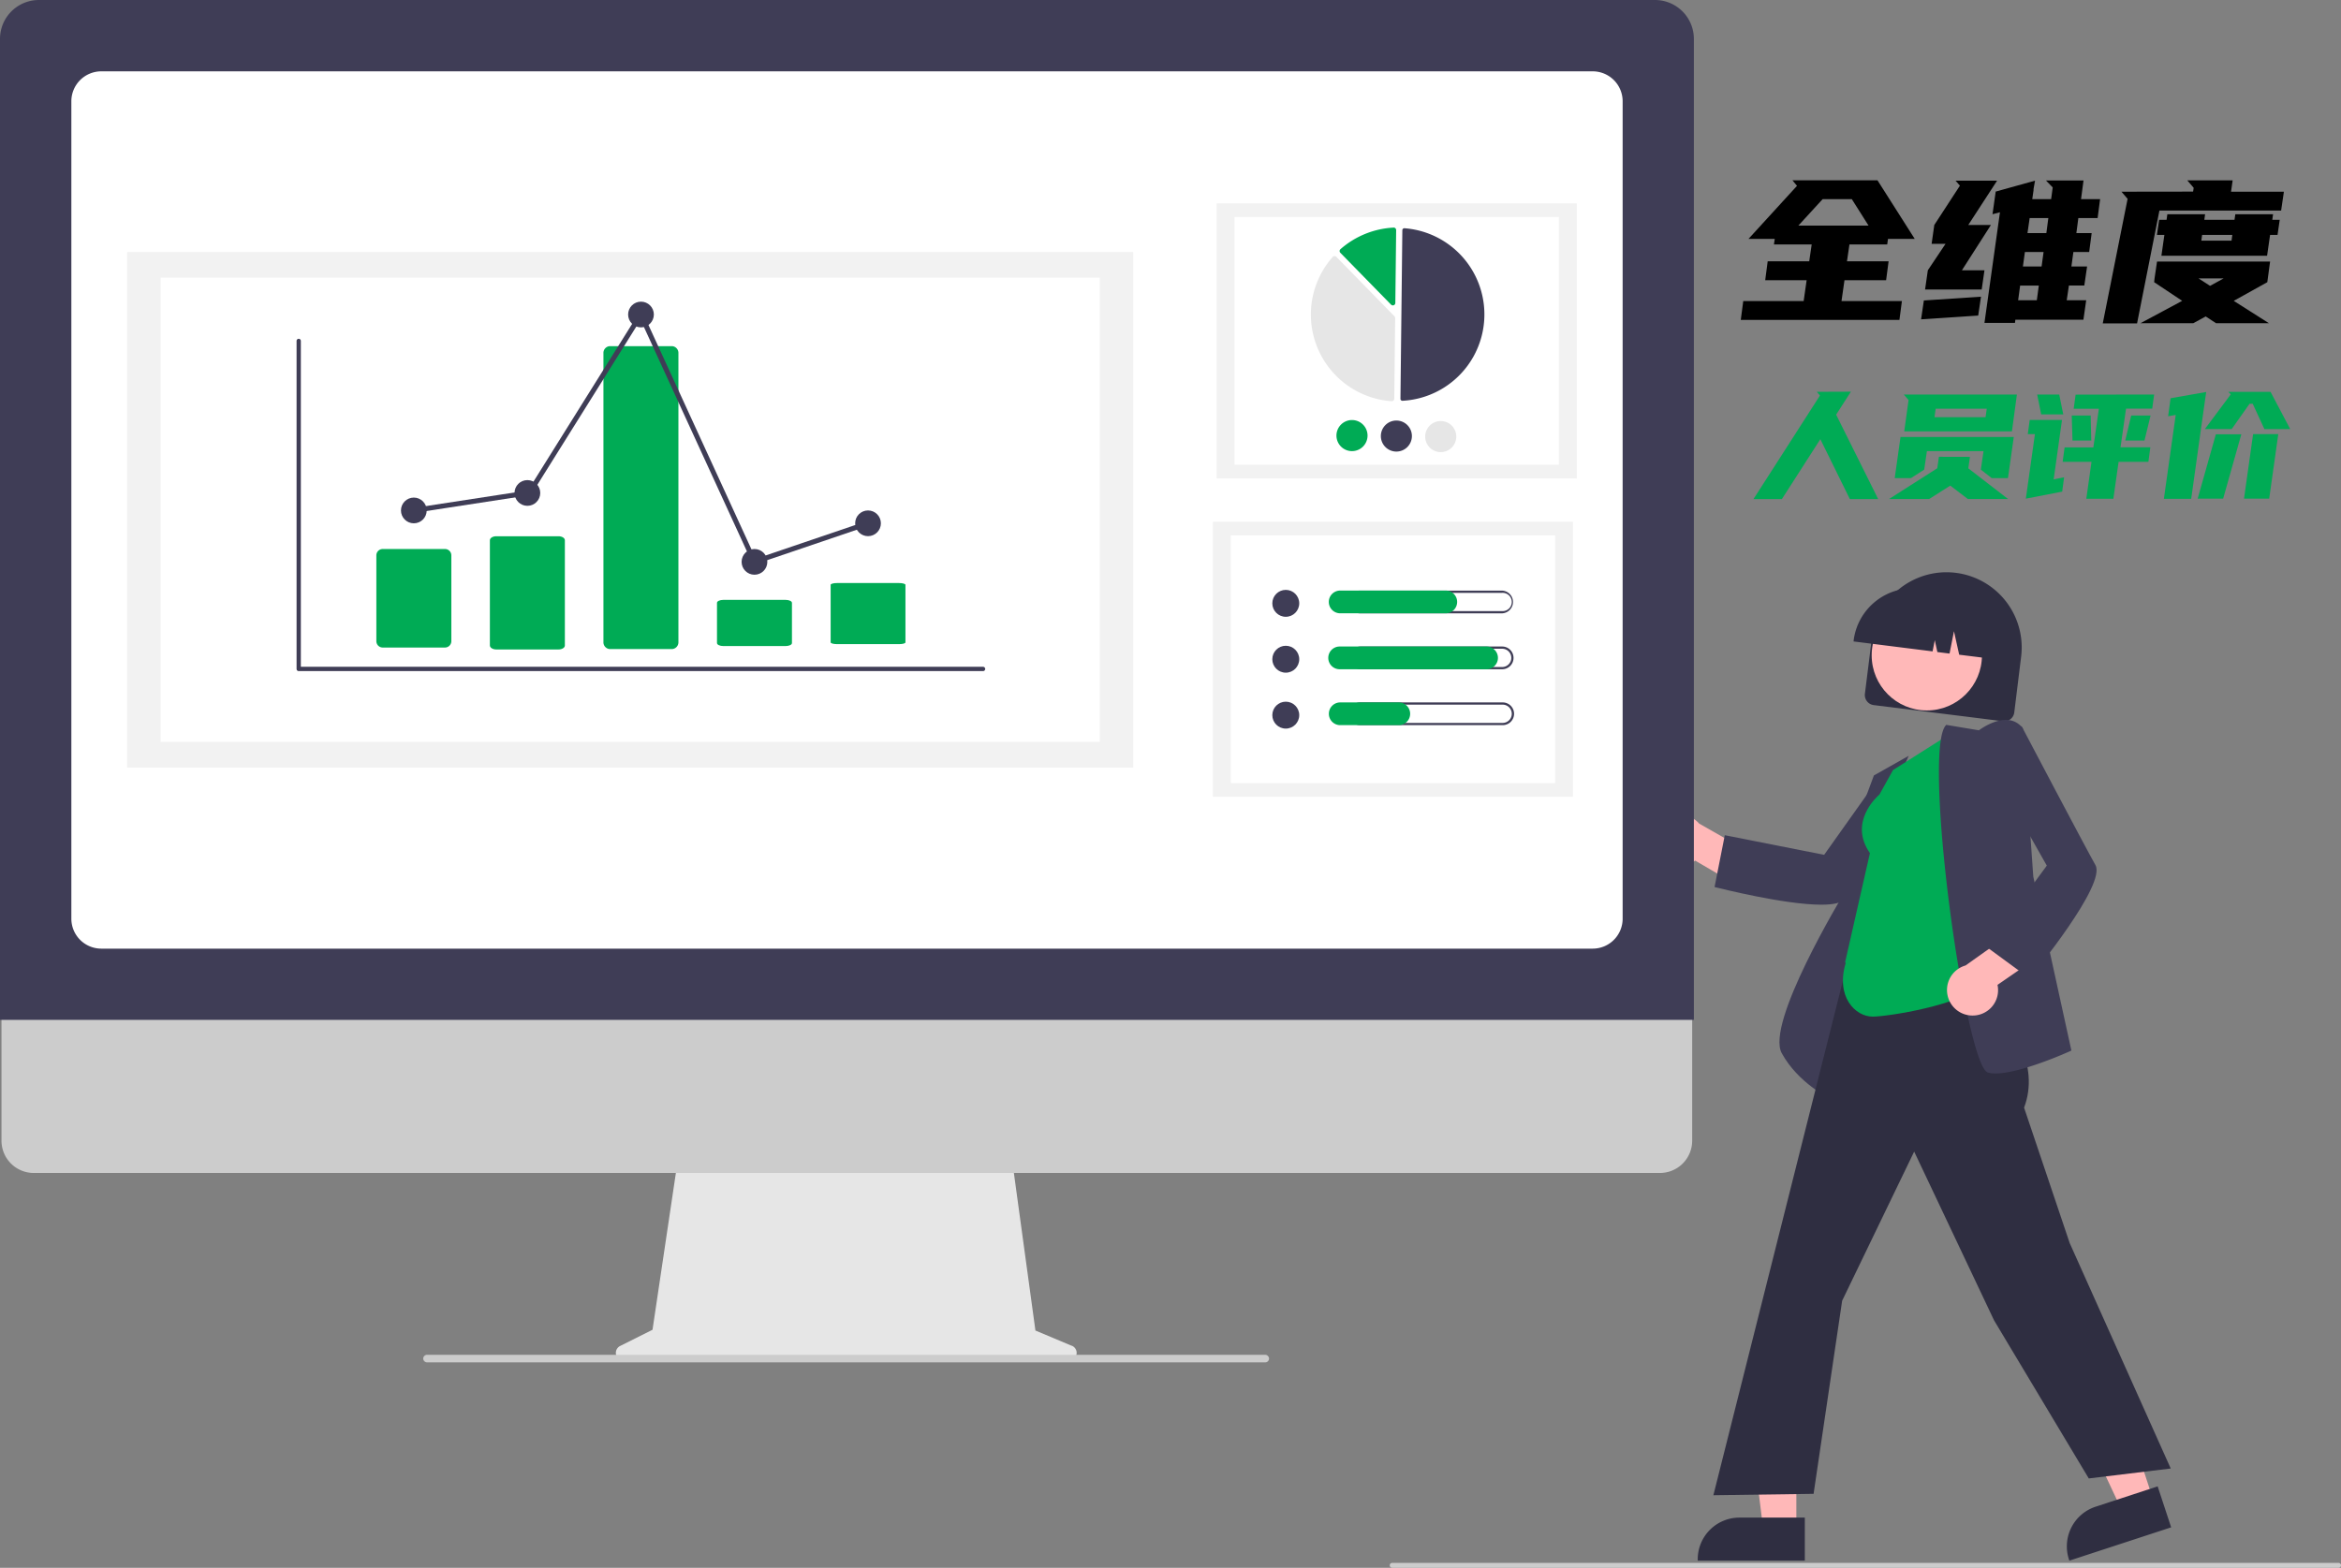 <svg xmlns="http://www.w3.org/2000/svg" viewBox="0 0 942.55 631.44"><rect x="0" y="0" width="942.55" height="631.44" fill="#808080" stroke="none"/><defs><style>.cls-1{fill:#2f2e41;}.cls-2{fill:#ffb8b8;}.cls-3{fill:#3f3d56;}.cls-4{fill:#00ab55;}.cls-5{fill:#e6e6e6;}.cls-6{fill:#ccc;}.cls-7{fill:#fff;}.cls-8{fill:#f2f2f2;}.cls-9{fill:none;stroke:#3f3d56;stroke-miterlimit:10;stroke-width:2px;}</style></defs><g id="图层_1" data-name="图层 1"><path class="cls-1" d="M750.86,279.44l2.8-22.43a30.28,30.28,0,1,1,60.1,7.5L811,286.94a4.06,4.06,0,0,1-4.54,3.53l-52-6.49A4.08,4.08,0,0,1,750.86,279.44Z"/><circle class="cls-2" cx="775.79" cy="263.93" r="22.2"/><path class="cls-1" d="M746.33,257.92a24,24,0,0,1,26.74-20.81l4.48.56a24,24,0,0,1,20.81,26.74l-.06.45-9.48-1.18-2.1-9.46-1.78,9-4.9-.61L779,257.81l-.89,4.53-31.82-4Z"/><path class="cls-2" d="M667.19,343.13A10.23,10.23,0,0,0,681,347.6a10.44,10.44,0,0,0,1.52-1l20.17,11.81L712.81,348,684.1,331.67a10.29,10.29,0,0,0-16.91,11.46Z"/><path class="cls-3" d="M733.29,364.36c-14.88,0-41.06-6.66-42.51-7l-.45-.12,4.12-20.86,40,7.9,21.72-30.59,24.94-2.53-.7.91c-.32.43-32.47,42.75-37.47,49.84C741.66,363.68,738.05,364.36,733.29,364.36Z"/><path class="cls-3" d="M737.27,442.65l-.59-.29c-.13-.06-12.77-6.21-19.31-18.21s24-62.61,26.11-66.12l0-16.09,11-29.63,14-7.9-12,28Z"/><polygon class="cls-2" points="723.26 615.59 709.88 615.59 703.52 564.01 723.26 564.01 723.26 615.59"/><path class="cls-1" d="M726.67,628.55H683.55V628a16.79,16.79,0,0,1,16.78-16.79h26.34Z"/><polygon class="cls-2" points="866.89 603.87 854.18 608.03 832.08 561 850.83 554.86 866.89 603.87"/><path class="cls-1" d="M874.17,615.13l-41,13.42L833,628a16.79,16.79,0,0,1,10.73-21.17h0l25-8.2Z"/><path class="cls-1" d="M841,595.44,802.88,531.8l-32.18-68-29,60.06-11.5,77.78-40.35.56.16-.63,61.74-245.31,48.35,7.23-2.2,31.91,1.31,1.87c10.93,15.51,22.22,31.56,15.74,48.85l18.36,54.52L874,591.44Z"/><path class="cls-4" d="M754,409.44c-7,0-15-8-10.85-21.66l-.27-.19,10-44c-8.69-12.43,2.77-22.69,3.84-23.61l5.47-9.85,24.14-15.3L798.5,396.29l-.18.17C789.5,404.9,759.88,409.44,754,409.44Z"/><path class="cls-3" d="M803.43,432.34a11.91,11.91,0,0,1-2.85-.31c-.94-.23-2.46-1.43-4.81-9.07-9.33-30.4-20.35-121.86-12.35-130.81l.19-.21,13.15,2.19c1.09-.8,6.82-4.81,12.12-4.11a8,8,0,0,1,5.49,3.25l.09.12L818.65,353,834,423.11l-.37.17C832.74,423.69,813.58,432.34,803.43,432.34Z"/><path class="cls-2" d="M794.59,409a10.21,10.21,0,0,0,9.88-10.56,9.84,9.84,0,0,0-.22-1.79l19.25-13.26-5.2-13.66-26.92,19.11A10.28,10.28,0,0,0,794.59,409Z"/><path class="cls-3" d="M817.15,394.06,800,381.48l24.1-32.86L805.61,316l8.27-23.66.54,1c.25.47,25,47.53,29.26,55.07,4.48,7.84-25,43.76-26.23,45.28Z"/><path class="cls-5" d="M431.48,542l-14.59-6.14-10-73.15H273.57l-10.85,72.85-13.05,6.53a3.1,3.1,0,0,0,1.38,5.87H430.28a3.1,3.1,0,0,0,1.2-6Z"/><path class="cls-6" d="M668.37,472.41H13.54a13,13,0,0,1-12.94-13V367.1H681.32v92.34A13,13,0,0,1,668.37,472.41Z"/><path class="cls-3" d="M682,410.74H0V15.64A15.66,15.66,0,0,1,15.64,0H666.36A15.66,15.66,0,0,1,682,15.64Z"/><path class="cls-7" d="M641.27,382.06H40.73a12.06,12.06,0,0,1-12-12.05V40.73a12.06,12.06,0,0,1,12-12H641.27a12.06,12.06,0,0,1,12.05,12V370A12.06,12.06,0,0,1,641.27,382.06Z"/><path class="cls-6" d="M509.42,548.69H172a1.57,1.57,0,0,1-1.54-1.13,1.53,1.53,0,0,1,1.09-1.87,1.74,1.74,0,0,1,.39-.05H509.29a1.61,1.61,0,0,1,1.62,1.2,1.53,1.53,0,0,1-1.16,1.82Z"/><rect class="cls-8" x="489.86" y="81.91" width="145" height="110.77"/><rect class="cls-7" x="497.06" y="87.41" width="130.59" height="99.76"/><path class="cls-3" d="M564.65,161.41h.05a34.82,34.82,0,0,0,.78-69.49.82.82,0,0,0-.6.21.84.84,0,0,0-.26.58l-.76,67.9a.79.79,0,0,0,.79.8Z"/><path class="cls-5" d="M537.35,103.15a1.08,1.08,0,0,1,.72.31l23.37,23.91a1,1,0,0,1,.29.72l-.36,32.49a1,1,0,0,1-.33.74,1,1,0,0,1-.77.27,35,35,0,0,1-23.7-58.09,1,1,0,0,1,.74-.35Z"/><path class="cls-4" d="M561.12,91.65a1,1,0,0,1,.7.28,1.06,1.06,0,0,1,.31.75L561.8,122a1,1,0,0,1-1,1,1.08,1.08,0,0,1-.72-.31l-20.4-20.86a1,1,0,0,1,0-1.45l0,0a35.07,35.07,0,0,1,21.34-8.71Z"/><path class="cls-4" d="M550.61,175.49a6.26,6.26,0,1,1-6.19-6.32h0A6.26,6.26,0,0,1,550.61,175.49Z"/><path class="cls-3" d="M568.47,175.7a6.25,6.25,0,1,1-6.18-6.33h0A6.25,6.25,0,0,1,568.47,175.7Z"/><path class="cls-5" d="M586.34,175.9a6.26,6.26,0,1,1-6.18-6.33h0A6.26,6.26,0,0,1,586.34,175.9Z"/><rect class="cls-8" x="488.33" y="210.12" width="145" height="110.77"/><rect class="cls-7" x="495.54" y="215.62" width="130.59" height="99.76"/><circle class="cls-3" cx="517.69" cy="242.99" r="5.42"/><path class="cls-3" d="M604.81,238.77a3.68,3.68,0,1,1,0,7.35h-57a3.68,3.68,0,1,1,0-7.35h57m0-.9h-57a4.58,4.58,0,1,0,0,9.15h57a4.58,4.58,0,0,0,0-9.15Z"/><path class="cls-4" d="M582.31,247H539.38a4.58,4.58,0,0,1,0-9.15h42.94a4.58,4.58,0,0,1,0,9.15Z"/><circle class="cls-3" cx="517.69" cy="265.5" r="5.42"/><path class="cls-3" d="M604.81,261.28a3.68,3.68,0,0,1,0,7.36h-57a3.68,3.68,0,1,1,0-7.36h57m0-.9h-57a4.58,4.58,0,1,0,0,9.16h57a4.58,4.58,0,1,0,0-9.16Z"/><path class="cls-4" d="M598.52,269.54H539.38a4.58,4.58,0,0,1,0-9.16h59.15a4.58,4.58,0,0,1,0,9.16Z"/><circle class="cls-3" cx="517.69" cy="288.02" r="5.42"/><path class="cls-3" d="M604.81,283.8a3.68,3.68,0,1,1,0,7.35h-57a3.68,3.68,0,1,1,0-7.35h57m0-.9h-57a4.58,4.58,0,1,0,0,9.15h57a4.58,4.58,0,1,0,0-9.15Z"/><path class="cls-4" d="M563.4,292.05h-24a4.58,4.58,0,0,1,0-9.15h24a4.58,4.58,0,0,1,0,9.15Z"/><rect class="cls-8" x="51.19" y="101.51" width="405.09" height="207.61"/><rect class="cls-7" x="64.69" y="111.82" width="378.09" height="186.98"/><path class="cls-3" d="M395.89,270.28H120.27a.86.86,0,0,1-.86-.87V137.31a.86.86,0,1,1,1.72,0h0V268.55H395.89a.87.87,0,0,1,0,1.73Z"/><path class="cls-4" d="M179.16,260.79H154.09a2.56,2.56,0,0,1-2.56-2.56V223.67a2.56,2.56,0,0,1,2.56-2.56h25.07a2.56,2.56,0,0,1,2.56,2.56v34.56A2.56,2.56,0,0,1,179.16,260.79Z"/><path class="cls-4" d="M224.87,261.57H199.8c-1.41,0-2.55-.72-2.56-1.61V217.58c0-.89,1.15-1.61,2.56-1.61h25.07c1.42,0,2.56.72,2.56,1.61V260C227.43,260.85,226.29,261.57,224.87,261.57Z"/><path class="cls-4" d="M316.3,260.2H291.24c-1.42,0-2.56-.54-2.56-1.21V242.8c0-.67,1.14-1.2,2.56-1.2H316.3c1.42,0,2.56.53,2.56,1.2V259C318.86,259.66,317.72,260.19,316.3,260.2Z"/><path class="cls-4" d="M362,259.42H337c-1.38,0-2.52-.3-2.56-.7V235.53c0-.4,1.18-.72,2.56-.71H362c1.38,0,2.53.31,2.56.71v23.19C364.55,259.12,363.4,259.43,362,259.42Z"/><path class="cls-4" d="M270.59,261.41H245.52a2.73,2.73,0,0,1-2.56-2.87V142.28a2.73,2.73,0,0,1,2.56-2.87h25.07a2.73,2.73,0,0,1,2.56,2.87V258.54A2.73,2.73,0,0,1,270.59,261.41Z"/><circle class="cls-3" cx="166.62" cy="205.58" r="5.18"/><circle class="cls-3" cx="212.34" cy="198.54" r="5.18"/><circle class="cls-3" cx="258.08" cy="126.67" r="5.18"/><circle class="cls-3" cx="303.77" cy="226.29" r="5.18"/><circle class="cls-3" cx="349.49" cy="210.76" r="5.18"/><line class="cls-9" x1="166.62" y1="205.58" x2="213.18" y2="198.43"/><line class="cls-9" x1="258.05" y1="126.67" x2="213.18" y2="198.43"/><line class="cls-9" x1="303.77" y1="226.29" x2="258.05" y2="126.67"/><line class="cls-9" x1="349.49" y1="210.76" x2="303.77" y2="226.29"/><path class="cls-6" d="M941.55,631.44h-381a1,1,0,0,1,0-2h381a1,1,0,0,1,0,2Z"/></g><g id="图层_2" data-name="图层 2"><path d="M755.92,72.61l15,23.6H760.16l-.32,2.24h-15.2l-1,6.8H760.4l-1,7.6H742.64l-1.2,8.4h24.32l-1,7.6H700.88l1-7.6h24.32l1.2-8.4H710.72l1-7.6h16.72l1-6.8h-15.2l.32-2.24H704l19.52-21.36-1.84-2.24ZM724.08,90.85h28.24L745.6,80.21H733.84Z"/><path d="M796.48,127.09l-23,1.52,1.12-7.6,23-1.52ZM778.8,90.61l10.32-15.84-1.76-2h16.72l-11.6,17.84h9.12l-11.68,18.24H799l-1.12,7.76h-22.8l1.12-7.76,7.12-10.64h-5.6Zm39.92-14.24h.08l-.56,3.84h7.6l.64-4.72-2.72-2.8h15.12l-1,7.52h7.68l-1,7.6h-7.76l-.8,6.08h6.16l-1,7.6H834.8l-.8,5.84h6.32L839.2,115H833l-.88,5.92h7.84l-1.12,7.84H811.44l-.16,1.28H799l6.24-44.56-3,.8,1.28-9.12,15.84-4.4Zm-6.16,44.56h7.52l.8-5.92h-7.52Zm1.92-13.6H822l.8-5.84h-7.52Zm1.84-13.44h7.6l.8-6.08H817.2Z"/><path d="M883,77.17l.24-1.52-2.57-3h18.25l-.64,4.56h21.28l-1.12,7.6h-49l-9,45.44H846.63l10-50.16-2.47-2.88Zm-4.4,44-11.28-7.52.16-1.52,1-6.8H914l-1.12,8.32-13.52,7.52,14.16,9H892.24l-4.16-2.72-5,2.72H861.83ZM915.2,86.29l-.32,2.24h3L917,94.61h-3l-1.21,8.4H870.24l1.2-8.4h-3l.88-6.08h3l.31-2.24h15.2l-.31,2.24h12.15l.33-2.24Zm-30,25.84,4.63,3,5.45-3Zm13.28-15.2.31-2.32H886.63l-.31,2.32Z"/><path class="cls-4" d="M745.22,157.75,739.28,167l16.92,34H744.8l-11.88-24.12L717.44,201H706l26.76-41.7-1.26-1.5Z"/><path class="cls-4" d="M793.16,184l-.66,4.62,16,12.36H792.32l-7.08-5.4-8.52,5.4H760.58L780,188.59l.66-4.62Zm17.64-8-2.34,16.56h-6.54l-4.38-3.42,1.08-7.44h-22.8l-1.08,7.44-5.34,3.42h-6.54L765.2,176Zm-42.36-14.88-1.92-2.22h45.54l-2,14.82H766.7Zm31,6.9.48-3.42H779.36l-.48,3.42Z"/><path class="cls-4" d="M815.66,200.83l3.66-26h-2.88l.78-5.7h13l-3.36,23.94,4.2-.84L830.3,198Zm13.44-41.94,1.62,8h-8.88l-1.62-8Zm38.22,0-.78,5.7H856l-2.22,15.54h12L865,186H853l-2.1,14.88H840l2.1-14.88H830.48l.78-5.82h11.58l2.22-15.54H834.92l.78-5.7ZM842,177.43h-7.56l-.3-10.08h7.62Zm16.08-10.08h7.8l-2.46,10.08h-7.74Z"/><path class="cls-4" d="M887.24,165.13l-5,35.76h-11L876,167.11l-3.06.54,1-7.26,14.34-2.52Zm-2.4,35.7,7.32-25.92h10.26l-7.32,25.92Zm26.88-28L907,162.61h-1.26l-7.2,10.2h-10.8l10.44-14-1-1h17l7.92,15Zm5.58,2-3.66,26H903.5l3.66-26Z"/></g></svg>